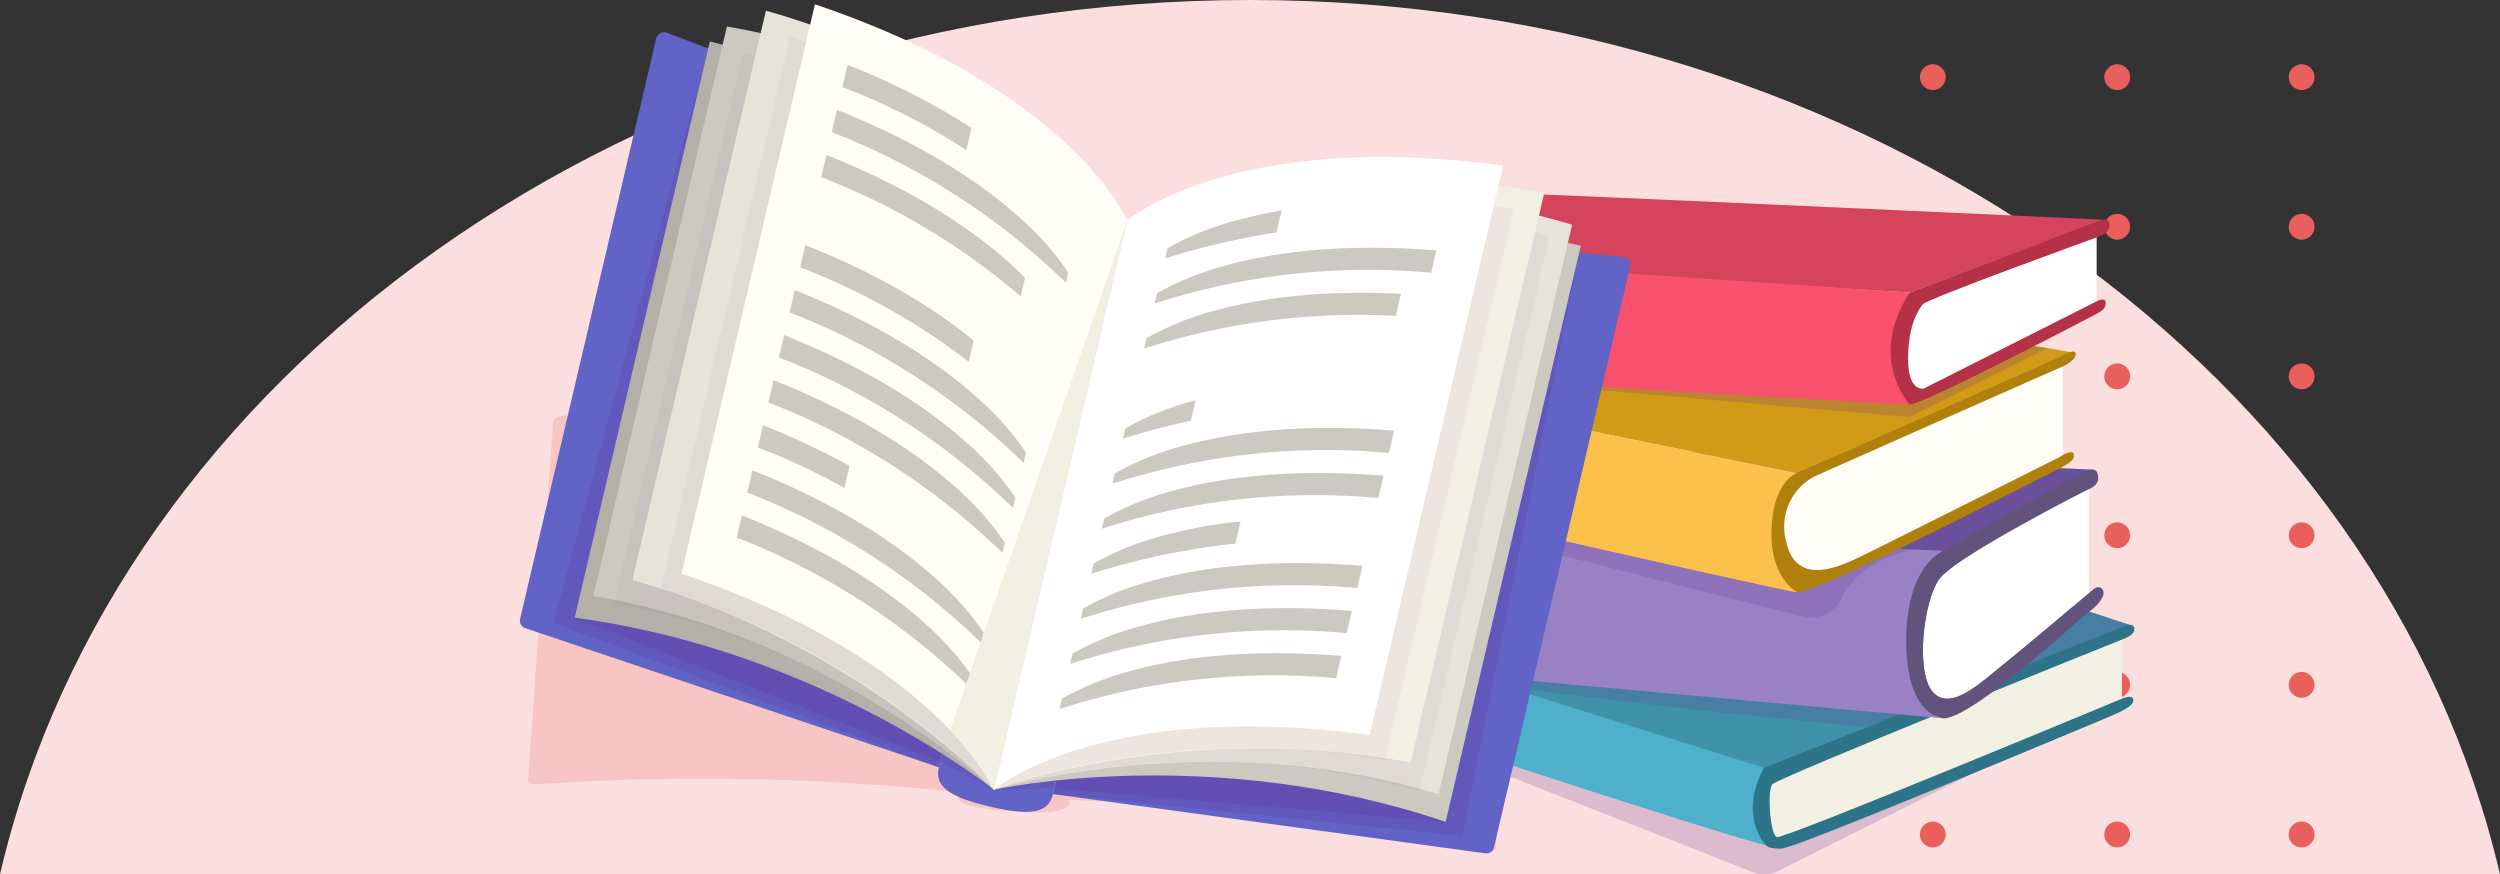 <svg xmlns="http://www.w3.org/2000/svg" xmlns:xlink="http://www.w3.org/1999/xlink" width="505" height="176.624" viewBox="0 0 505 176.624">
  <rect x="0" y="0" width="505" height="176.624" fill="#333333" stroke="none"/>
  <defs>
    <clipPath id="clip-path">
      <rect id="Rectángulo_7433" data-name="Rectángulo 7433" width="79.718" height="65.65" fill="#e85f5b"/>
    </clipPath>
    <clipPath id="clip-path-3">
      <rect id="Rectángulo_7957" data-name="Rectángulo 7957" width="326.154" height="175.748" fill="none"/>
    </clipPath>
    <clipPath id="clip-path-5">
      <rect id="Rectángulo_7943" data-name="Rectángulo 7943" width="169.044" height="37.816" fill="none"/>
    </clipPath>
    <clipPath id="clip-path-6">
      <rect id="Rectángulo_7944" data-name="Rectángulo 7944" width="129.501" height="55.749" fill="none"/>
    </clipPath>
    <clipPath id="clip-path-7">
      <rect id="Rectángulo_7945" data-name="Rectángulo 7945" width="74.742" height="17.128" fill="none"/>
    </clipPath>
    <clipPath id="clip-path-8">
      <rect id="Rectángulo_7946" data-name="Rectángulo 7946" width="169.205" height="33.491" fill="none"/>
    </clipPath>
    <clipPath id="clip-path-9">
      <rect id="Rectángulo_7947" data-name="Rectángulo 7947" width="200.557" height="98.094" fill="#e85f5b"/>
    </clipPath>
    <clipPath id="clip-path-10">
      <rect id="Rectángulo_7948" data-name="Rectángulo 7948" width="106.279" height="125.471" fill="none"/>
    </clipPath>
    <clipPath id="clip-path-11">
      <rect id="Rectángulo_7949" data-name="Rectángulo 7949" width="105.292" height="145.203" fill="none"/>
    </clipPath>
    <clipPath id="clip-path-12">
      <rect id="Rectángulo_7950" data-name="Rectángulo 7950" width="84.655" height="78.696" fill="none"/>
    </clipPath>
    <clipPath id="clip-path-13">
      <rect id="Rectángulo_7951" data-name="Rectángulo 7951" width="91.277" height="54.437" fill="none"/>
    </clipPath>
    <clipPath id="clip-path-14">
      <rect id="Rectángulo_7952" data-name="Rectángulo 7952" width="102.814" height="148.694" fill="none"/>
    </clipPath>
    <clipPath id="clip-path-15">
      <rect id="Rectángulo_7953" data-name="Rectángulo 7953" width="93.544" height="152.01" fill="none"/>
    </clipPath>
    <clipPath id="clip-path-16">
      <rect id="Rectángulo_7954" data-name="Rectángulo 7954" width="112.27" height="118.375" fill="none"/>
    </clipPath>
    <clipPath id="clip-path-17">
      <rect id="Rectángulo_7955" data-name="Rectángulo 7955" width="105.07" height="119.719" fill="none"/>
    </clipPath>
  </defs>
  <g id="Grupo_88179" data-name="Grupo 88179" transform="translate(-915 -1061)">
    <g id="Grupo_87530" data-name="Grupo 87530">
      <g id="Grupo_87485" data-name="Grupo 87485" transform="translate(-11.189 619.957)">
        <g id="Grupo_86888" data-name="Grupo 86888" transform="translate(926.189 441.043)">
          <path id="Trazado_152654" data-name="Trazado 152654" d="M1909.2,1084.977c-23.443-100.706-127.574-176.623-252.5-176.623s-229.057,75.917-252.5,176.623Z" transform="translate(-1404.203 -908.354)" fill="#fbdfde"/>
        </g>
        <g id="Grupo_86889" data-name="Grupo 86889" transform="translate(1314.014 454.024)">
          <g id="Grupo_86895" data-name="Grupo 86895">
            <g id="Grupo_86894" data-name="Grupo 86894" clip-path="url(#clip-path)">
              <path id="Trazado_152651" data-name="Trazado 152651" d="M5.21,2.6A2.605,2.605,0,1,1,2.6,0,2.605,2.605,0,0,1,5.21,2.6M39.859,0A2.605,2.605,0,1,0,42.464,2.6,2.605,2.605,0,0,0,39.859,0M77.113,0a2.605,2.605,0,1,0,2.6,2.605A2.605,2.605,0,0,0,77.113,0M2.6,30.219A2.605,2.605,0,1,0,5.21,32.824,2.605,2.605,0,0,0,2.6,30.219m37.254,0a2.605,2.605,0,1,0,2.605,2.605,2.605,2.605,0,0,0-2.605-2.605m37.254,0a2.605,2.605,0,1,0,2.6,2.605,2.605,2.605,0,0,0-2.6-2.605M2.6,60.439a2.605,2.605,0,1,0,2.605,2.6,2.605,2.605,0,0,0-2.605-2.6m37.254,0a2.605,2.605,0,1,0,2.605,2.6,2.605,2.605,0,0,0-2.605-2.6m37.254,0a2.605,2.605,0,1,0,2.6,2.6,2.605,2.605,0,0,0-2.6-2.6" transform="translate(0 0)" fill="#e85f5b"/>
            </g>
          </g>
          <g id="Grupo_86896" data-name="Grupo 86896" transform="translate(0 92.54)">
            <g id="Grupo_86894-2" data-name="Grupo 86894" clip-path="url(#clip-path)">
              <path id="Trazado_152651-2" data-name="Trazado 152651" d="M5.21,2.6A2.605,2.605,0,1,1,2.6,0,2.605,2.605,0,0,1,5.21,2.6M39.859,0A2.605,2.605,0,1,0,42.464,2.6,2.605,2.605,0,0,0,39.859,0M77.113,0a2.605,2.605,0,1,0,2.6,2.605A2.605,2.605,0,0,0,77.113,0M2.6,30.219A2.605,2.605,0,1,0,5.21,32.824,2.605,2.605,0,0,0,2.6,30.219m37.254,0a2.605,2.605,0,1,0,2.605,2.605,2.605,2.605,0,0,0-2.605-2.605m37.254,0a2.605,2.605,0,1,0,2.6,2.605,2.605,2.605,0,0,0-2.6-2.605M2.6,60.439a2.605,2.605,0,1,0,2.605,2.6,2.605,2.605,0,0,0-2.605-2.6m37.254,0a2.605,2.605,0,1,0,2.605,2.6,2.605,2.605,0,0,0-2.605-2.6m37.254,0a2.605,2.605,0,1,0,2.6,2.6,2.605,2.605,0,0,0-2.6-2.6" transform="translate(0 0)" fill="#e85f5b"/>
            </g>
          </g>
        </g>
      </g>
      <g id="Grupo_87529" data-name="Grupo 87529" transform="translate(1020 1061.876)">
        <g id="Grupo_87528" data-name="Grupo 87528" clip-path="url(#clip-path-3)">
          <g id="Grupo_87527" data-name="Grupo 87527">
            <g id="Grupo_87526" data-name="Grupo 87526" clip-path="url(#clip-path-3)">
              <g id="Grupo_87489" data-name="Grupo 87489" transform="translate(154.156 137.931)" opacity="0.2" style="mix-blend-mode: multiply;isolation: isolate">
                <g id="Grupo_87488" data-name="Grupo 87488">
                  <g id="Grupo_87487" data-name="Grupo 87487" clip-path="url(#clip-path-5)">
                    <path id="Trazado_154390" data-name="Trazado 154390" d="M382.281,193.3l-68.971,34.63a6.36,6.36,0,0,1-5.184.234l-94.889-37.374Z" transform="translate(-213.237 -190.794)" fill="#662d91"/>
                  </g>
                </g>
              </g>
              <path id="Trazado_154391" data-name="Trazado 154391" d="M419.744,175.836v14.528s-67.6,29.094-69.877,28.174-4.628-11.809-1.441-14.529,71.318-28.173,71.318-28.173" transform="translate(-96.107 -48.718)" fill="#f2efe3"/>
              <path id="Trazado_154392" data-name="Trazado 154392" d="M195.956,154.424c.662,1.384,107.536,35.887,109.108,35.495,0,0,52.27-19.673,75.011-29.76L272.547,124.991s-77.743,27.025-76.591,29.433" transform="translate(-54.29 -34.631)" fill="#3f92a9"/>
              <g id="Grupo_87492" data-name="Grupo 87492" transform="translate(196.285 90.36)" opacity="0.2" style="mix-blend-mode: multiply;isolation: isolate">
                <g id="Grupo_87491" data-name="Grupo 87491">
                  <g id="Grupo_87490" data-name="Grupo 87490" clip-path="url(#clip-path-6)">
                    <path id="Trazado_154393" data-name="Trazado 154393" d="M271.553,171.581c.662,1.384,76.936,9.538,78.507,9.145,0,0,28.211-10.481,50.953-20.568L293.485,124.991s-23.083,44.182-21.932,46.59" transform="translate(-271.512 -124.991)" fill="#662d91"/>
                  </g>
                </g>
              </g>
              <path id="Trazado_154394" data-name="Trazado 154394" d="M195.442,179.539c.662,1.384,108.7,36.58,110.273,36.188,0,0-3.185-5.609-.368-15.6L195.691,165.7s-1.4,11.427-.249,13.835" transform="translate(-54.025 -45.911)" fill="#4eb0cb"/>
              <path id="Trazado_154395" data-name="Trazado 154395" d="M346.772,202.258l72.784-28.57s1.834-.849,2.033.392-1.588,1.935-2.878,2.431-69.2,27.8-70.258,29.085-.468,10.2.938,10.664,69.259-27.774,69.259-27.774,2.461-1.172,2.7-.117-.938,1.992-5.508,3.867-62.7,26.368-65.626,26.368-3.072-.743-3.072-.743-5.682-5.816-.368-15.6" transform="translate(-95.45 -48.045)" fill="#2d7488"/>
              <path id="Trazado_154396" data-name="Trazado 154396" d="M396.212,128.392a6.9,6.9,0,0,0,1.142.1c-.032,0-.093-.007-.18-.017Z" transform="translate(-109.777 -35.573)" fill="#692d91"/>
              <path id="Trazado_154397" data-name="Trazado 154397" d="M370.378,132.2a1.939,1.939,0,0,1,.7-.406c2.06-3.328,4.355-4.151,4.355-4.151l-136.82-6.155-30.041,16.393,127.765,18.082c6.791-12.2,23.945-14.77,34.041-23.764" transform="translate(-57.788 -33.661)" fill="#6a4f9a"/>
              <path id="Trazado_154398" data-name="Trazado 154398" d="M395.356,153.613c-3.127,4.307-4.9,18.762-1.3,22.833s9.794-2.006,14.16-5.487c3.708-2.956,14.262-11.865,17.362-14.486v-21l-.038.018c-1.345.586-27.059,13.815-30.185,18.122" transform="translate(-108.627 -37.535)" fill="#fff"/>
              <path id="Trazado_154399" data-name="Trazado 154399" d="M427.037,154.213c-.767-1.062-1.888,0-1.888,0l-.87.736c-3.1,2.621-13.653,11.53-17.36,14.486-4.367,3.481-10.561,9.558-14.16,5.487s-1.829-18.526,1.3-22.833,28.841-17.536,30.185-18.122l.038-.018c1.322-.586,2.132-1.41,1.825-2.878-.311-1.483-1.379-1.035-1.69-1.035s-12.982,6.738-29.484,16.352c0,0-5.19,1.858-6.968,11.325a37.238,37.238,0,0,0-.593,6.884,34.958,34.958,0,0,0,.5,6.222c1.49,8.237,5.853,9.275,6.85,9.4l.207.019c5.889,0,27.21-19.952,29.334-21.486s3.54-3.481,2.773-4.543" transform="translate(-107.327 -36.011)" fill="#61537b"/>
              <path id="Trazado_154400" data-name="Trazado 154400" d="M335.778,168.529c0-15.516,7.56-18.209,7.56-18.209l-136.819-6.155s-12.053,11.8,0,27.57l135.65,12.333.962.087c-1.208-.155-7.354-1.633-7.354-15.625" transform="translate(-55.735 -39.943)" fill="#9a81c5"/>
              <g id="Grupo_87495" data-name="Grupo 87495" transform="translate(206.96 106.749)" opacity="0.2" style="mix-blend-mode: multiply;isolation: isolate">
                <g id="Grupo_87494" data-name="Grupo 87494">
                  <g id="Grupo_87493" data-name="Grupo 87493" clip-path="url(#clip-path-7)">
                    <path id="Trazado_154401" data-name="Trazado 154401" d="M286.278,147.661l1.054,3.965,51.121,12.956a6.829,6.829,0,0,0,7.853-3.78c3.681-7.864,14.714-9.778,14.714-9.778Z" transform="translate(-286.278 -147.661)" fill="#662d91"/>
                  </g>
                </g>
              </g>
              <path id="Trazado_154402" data-name="Trazado 154402" d="M397.722,128.531h.027l-.207-.019c.086.011.148.016.18.017" transform="translate(-110.146 -35.607)" fill="#7739a6"/>
              <path id="Trazado_154403" data-name="Trazado 154403" d="M408.749,99.981v19.954l-49.136,23.9-8.347-5.312-.949-9.58,7.494-7.036Z" transform="translate(-97.061 -27.701)" fill="#fffdf5"/>
              <path id="Trazado_154404" data-name="Trazado 154404" d="M367.636,89.543,246.646,69.028l-53.971,20.64,118.791,24.114Z" transform="translate(-53.384 -19.125)" fill="#d19b17"/>
              <g id="Grupo_87498" data-name="Grupo 87498" transform="translate(139.29 49.903)" opacity="0.2" style="mix-blend-mode: multiply;isolation: isolate">
                <g id="Grupo_87497" data-name="Grupo 87497">
                  <g id="Grupo_87496" data-name="Grupo 87496" clip-path="url(#clip-path-8)">
                    <path id="Trazado_154405" data-name="Trazado 154405" d="M334.136,102.518l27.743-13.952L246.646,69.028l-53.971,20.64,55.7,5.386Z" transform="translate(-192.674 -69.028)" fill="#662d91"/>
                  </g>
                </g>
              </g>
              <path id="Trazado_154406" data-name="Trazado 154406" d="M353.286,121.538,406.1,98.219s3.03-1.893,3.354-.92-1.19,2.218-3.463,3.138-49.125,21.746-49.125,21.746a11.424,11.424,0,0,0-5.864,13.173c2.089,9.559,11.245,4.9,15.583,2.811s39.679-19.84,39.679-19.84,2.41-1.687,2.811-.642-.883,2.008-3.213,3.132-48.05,24.847-52.58,24.833-9.67-16-9.67-16l6.506-7.229Z" transform="translate(-95.205 -26.881)" fill="#b0800c"/>
              <path id="Trazado_154407" data-name="Trazado 154407" d="M191.731,97.578c-1.692,1.354-4.569,14.383,0,21.491,0,0,117.1,26.905,118.791,26.736,0,0-5.584-2.707-5.246-12.691s5.246-11.422,5.246-11.422Z" transform="translate(-52.44 -27.036)" fill="#fcc14a"/>
              <path id="Trazado_154408" data-name="Trazado 154408" d="M425.436,63.11V78.772s-34.637,18.072-36.5,17.951-5.843-17.469,0-19.878,36.5-13.734,36.5-13.734" transform="translate(-106.912 -17.486)" fill="#fff"/>
              <path id="Trazado_154409" data-name="Trazado 154409" d="M194.988,64.143s40.481-11.857,43.534-12.122,135.424,5.9,135.424,5.9L334.777,72.635Z" transform="translate(-54.025 -14.411)" fill="#d5435c"/>
              <path id="Trazado_154410" data-name="Trazado 154410" d="M386.083,74.9,424.43,60.38s1.757-.691,1.979.492-.444,2.143-1.922,2.66S389.6,76.17,388.718,77.278s-2.955,4.213-2.955,11.012,3.177,5.986,3.177,5.986L423.674,76.76s1.922-1.1,2,.113-.739,1.735-1.848,2.326-35.115,18.4-37.738,18.3-6.9-7.875-5.717-12.679,5.717-9.919,5.717-9.919" transform="translate(-105.331 -16.674)" fill="#b43148"/>
              <path id="Trazado_154411" data-name="Trazado 154411" d="M334.279,77.25S195.764,67.663,194.49,68.759s-2.41,19.722.69,21.64,134.99,9.449,139.1,9.449c0,0-8.629-9.176,0-22.6" transform="translate(-53.527 -19.027)" fill="#f7516d"/>
              <g id="Grupo_87501" data-name="Grupo 87501" transform="translate(1.662 72.999)" opacity="0.2" style="mix-blend-mode: multiply;isolation: isolate">
                <g id="Grupo_87500" data-name="Grupo 87500">
                  <g id="Grupo_87499" data-name="Grupo 87499" clip-path="url(#clip-path-9)">
                    <path id="Trazado_154412" data-name="Trazado 154412" d="M201.058,124.517q-4.161-.769-8.333-1.465l.061-.864c-.857-.217-1.695-.417-2.542-.622l.158-2.266c-2.222-.639-4.42-1.209-6.6-1.739q.1-1.4.2-2.806c-3.041-.622-6.025-1.141-8.956-1.576q.088-1.264.177-2.53c-52.432-7.251-70.084,7.764-70.012,7.165-.012.6-15.4-16.723-68.334-16.839q-.088,1.264-.176,2.529c-2.963.023-5.99.121-9.088.314q-.1,1.4-.2,2.806c-2.237.22-4.493.479-6.783.8l-.158,2.266c-.868.085-1.725.166-2.6.262q-.029.433-.06.864-4.228.11-8.455.292c-1,.043-1.935.581-1.973,1.131L2.3,184.843c-.032.458.58.759,1.419.7a490.493,490.493,0,0,1,85.089,1.549c-.158,2.268,2.631,3.322,11.278,3.906,8.643.625,11.553-.031,11.712-2.3a490.524,490.524,0,0,1,84.476,10.31c.823.174,1.47-.04,1.5-.5l5.077-72.6c.038-.55-.813-1.213-1.8-1.395" transform="translate(-2.299 -100.976)" fill="#e85f5b"/>
                  </g>
                </g>
              </g>
              <path id="Trazado_154413" data-name="Trazado 154413" d="M112.075,39.279,29.83,7.946a1.644,1.644,0,0,0-2.245.988L.036,126.418a1.579,1.579,0,0,0,1.141,1.79l83.462,28.074Z" transform="translate(0 -2.166)" fill="#6163c7"/>
              <path id="Trazado_154414" data-name="Trazado 154414" d="M151.514,79.811l-11.16-4.3-23.338,99.526c-.855,3.644,1.631,5.909,10.305,7.943s11.907,1.11,12.762-2.534l23.338-99.526Z" transform="translate(-32.377 -20.922)" fill="#6163c7"/>
              <path id="Trazado_154415" data-name="Trazado 154415" d="M176.421,58.818l87.6,8.5a1.644,1.644,0,0,1,1.572,1.883l-27.55,117.485a1.58,1.58,0,0,1-1.818,1.1l-87.241-11.955Z" transform="translate(-41.279 -16.297)" fill="#6163c7"/>
              <g id="Grupo_87504" data-name="Grupo 87504" transform="translate(107.705 42.521)" opacity="0.2" style="mix-blend-mode: multiply;isolation: isolate">
                <g id="Grupo_87503" data-name="Grupo 87503">
                  <g id="Grupo_87502" data-name="Grupo 87502" clip-path="url(#clip-path-10)">
                    <path id="Trazado_154416" data-name="Trazado 154416" d="M255.262,66.465,176.42,58.818l-27.437,117,82.713,8.468Z" transform="translate(-148.983 -58.818)" fill="#662d91"/>
                  </g>
                </g>
              </g>
              <g id="Grupo_87507" data-name="Grupo 87507" transform="translate(6.783 8.913)" opacity="0.2" style="mix-blend-mode: multiply;isolation: isolate">
                <g id="Grupo_87506" data-name="Grupo 87506">
                  <g id="Grupo_87505" data-name="Grupo 87505" clip-path="url(#clip-path-11)">
                    <path id="Trazado_154417" data-name="Trazado 154417" d="M40.652,12.329l74.023,28.2-27.437,117L9.383,128.346Z" transform="translate(-9.383 -12.329)" fill="#662d91"/>
                  </g>
                </g>
              </g>
              <g id="Grupo_87510" data-name="Grupo 87510" transform="translate(11.089 79.943)" opacity="0.2" style="mix-blend-mode: multiply;isolation: isolate">
                <g id="Grupo_87509" data-name="Grupo 87509">
                  <g id="Grupo_87508" data-name="Grupo 87508" clip-path="url(#clip-path-12)">
                    <path id="Trazado_154418" data-name="Trazado 154418" d="M99.995,189.278l-10.84-5.662L15.34,154.533l33.893-43.951,48.5,30.6Z" transform="translate(-15.34 -110.582)" fill="#662d91"/>
                  </g>
                </g>
              </g>
              <g id="Grupo_87513" data-name="Grupo 87513" transform="translate(95.744 110.713)" opacity="0.2" style="mix-blend-mode: multiply;isolation: isolate">
                <g id="Grupo_87512" data-name="Grupo 87512">
                  <g id="Grupo_87511" data-name="Grupo 87511" clip-path="url(#clip-path-13)">
                    <path id="Trazado_154419" data-name="Trazado 154419" d="M132.439,201.071l12.227-.253,79.049,6.764-10.822-54.437-57.047,5.844Z" transform="translate(-132.439 -153.145)" fill="#662d91"/>
                  </g>
                </g>
              </g>
              <path id="Trazado_154420" data-name="Trazado 154420" d="M126.964,46.509S97.484,23.257,42.63,10.394L15.339,126.774c49.784,6.629,84.655,34.745,84.655,34.745Z" transform="translate(-4.25 -2.88)" fill="#b3b0a8"/>
              <path id="Trazado_154421" data-name="Trazado 154421" d="M101.442,160.357S68.8,129.4,20.562,121.208L47.532,6.2c48.236,8.188,80.88,39.149,80.88,39.149Z" transform="translate(-5.697 -1.717)" fill="#ccc9c0"/>
              <g id="Grupo_87516" data-name="Grupo 87516" transform="translate(19.003 9.945)" opacity="0.05" style="mix-blend-mode: multiply;isolation: isolate">
                <g id="Grupo_87515" data-name="Grupo 87515">
                  <g id="Grupo_87514" data-name="Grupo 87514" clip-path="url(#clip-path-14)">
                    <path id="Trazado_154422" data-name="Trazado 154422" d="M103.027,162.451S72.112,132.67,26.286,124.943L52.36,13.757c45.825,7.727,76.74,37.508,76.74,37.508Z" transform="translate(-26.286 -13.757)" fill="#662d91"/>
                  </g>
                </g>
              </g>
              <path id="Trazado_154423" data-name="Trazado 154423" d="M104.462,159.131s-27.464-29.507-73-42.346L58.432,1.774c45.535,12.841,73,42.347,73,42.347" transform="translate(-8.718 -0.492)" fill="#e6e3d8"/>
              <g id="Grupo_87519" data-name="Grupo 87519" transform="translate(28.397 6.629)" opacity="0.05" style="mix-blend-mode: multiply;isolation: isolate">
                <g id="Grupo_87518" data-name="Grupo 87518">
                  <g id="Grupo_87517" data-name="Grupo 87517" clip-path="url(#clip-path-15)">
                    <path id="Trazado_154424" data-name="Trazado 154424" d="M106.627,161.18s-25.2-28.314-67.348-40.3L65.475,9.17c42.146,11.984,67.348,40.3,67.348,40.3" transform="translate(-39.28 -9.17)" fill="#662d91"/>
                  </g>
                </g>
              </g>
              <path id="Trazado_154425" data-name="Trazado 154425" d="M108.256,158.64s-11.239-26.182-63.1-43.629L72.127,0c51.86,17.447,63.1,43.63,63.1,43.63Z" transform="translate(-12.512)" fill="#fffdf5"/>
              <path id="Trazado_154426" data-name="Trazado 154426" d="M116.213,29.642A142.444,142.444,0,0,0,91.183,16.91L90.13,21.4a133.7,133.7,0,0,1,25.032,12.721Z" transform="translate(-24.972 -4.685)" fill="#ccc9c0"/>
              <path id="Trazado_154427" data-name="Trazado 154427" d="M134.453,64.392q-.591-.577-1.216-1.163A140.317,140.317,0,0,0,87.178,33.989L88.231,29.5c18.725,7.454,30.352,15.82,37.063,21.9a58.342,58.342,0,0,1,9.647,10.918Z" transform="translate(-24.154 -8.173)" fill="#ccc9c0"/>
              <path id="Trazado_154428" data-name="Trazado 154428" d="M125.393,66.91c-.922-.937-1.932-1.914-3.052-2.927-6.71-6.078-18.338-14.443-37.063-21.9l-1.053,4.492a138.046,138.046,0,0,1,40.288,24.081Z" transform="translate(-23.336 -11.661)" fill="#ccc9c0"/>
              <path id="Trazado_154429" data-name="Trazado 154429" d="M113.4,86.547C106.414,80.811,95.541,73.7,79.376,67.263l-1.053,4.492A136.025,136.025,0,0,1,112.4,90.832Z" transform="translate(-21.701 -18.636)" fill="#ccc9c0"/>
              <path id="Trazado_154430" data-name="Trazado 154430" d="M122.645,114.746q-.591-.576-1.216-1.163A140.317,140.317,0,0,0,75.37,84.343l1.053-4.492c18.725,7.454,30.352,15.82,37.063,21.9a58.342,58.342,0,0,1,9.647,10.918Z" transform="translate(-20.883 -22.124)" fill="#ccc9c0"/>
              <path id="Trazado_154431" data-name="Trazado 154431" d="M119.694,127.334q-.591-.576-1.216-1.163A140.316,140.316,0,0,0,72.419,96.931l1.053-4.492c18.725,7.454,30.352,15.82,37.063,21.9a58.381,58.381,0,0,1,9.648,10.918Z" transform="translate(-20.065 -25.612)" fill="#ccc9c0"/>
              <path id="Trazado_154432" data-name="Trazado 154432" d="M116.742,139.922q-.591-.576-1.216-1.163a140.316,140.316,0,0,0-46.059-29.239l1.053-4.492c18.725,7.454,30.352,15.82,37.063,21.9a58.319,58.319,0,0,1,9.647,10.918Z" transform="translate(-19.247 -29.1)" fill="#ccc9c0"/>
              <path id="Trazado_154433" data-name="Trazado 154433" d="M85.041,125.823a153.145,153.145,0,0,0-17.473-8.207l-1.053,4.492A132.287,132.287,0,0,1,84,130.282Z" transform="translate(-18.429 -32.588)" fill="#ccc9c0"/>
              <path id="Trazado_154434" data-name="Trazado 154434" d="M110.838,165.1q-.591-.576-1.216-1.163A140.317,140.317,0,0,0,63.563,134.7l1.053-4.492c18.725,7.453,30.352,15.819,37.063,21.9a58.342,58.342,0,0,1,9.647,10.918Z" transform="translate(-17.611 -36.076)" fill="#ccc9c0"/>
              <path id="Trazado_154435" data-name="Trazado 154435" d="M107.886,177.687q-.591-.576-1.216-1.163a140.317,140.317,0,0,0-46.059-29.239l1.053-4.492c18.725,7.454,30.352,15.82,37.063,21.9a58.342,58.342,0,0,1,9.647,10.918Z" transform="translate(-16.793 -39.563)" fill="#ccc9c0"/>
              <path id="Trazado_154436" data-name="Trazado 154436" d="M120.253,163.361c6.679,7.04,8.81,12,8.81,12l26.97-115.01Z" transform="translate(-33.318 -16.721)" fill="#f2efe3"/>
              <path id="Trazado_154437" data-name="Trazado 154437" d="M159.409,59.469s36.743-7.722,91.6,5.141L223.716,180.99c-47.542-16.194-91.277-6.511-91.277-6.511Z" transform="translate(-36.695 -15.84)" fill="#ccc9c0"/>
              <path id="Trazado_154438" data-name="Trazado 154438" d="M132.439,173.206s43-13.222,89.852.887l26.97-115.01c-46.847-14.109-89.852-.887-89.852-.887Z" transform="translate(-36.695 -14.566)" fill="#e6e3d8"/>
              <g id="Grupo_87522" data-name="Grupo 87522" transform="translate(95.744 40.724)" opacity="0.05" style="mix-blend-mode: multiply;isolation: isolate">
                <g id="Grupo_87521" data-name="Grupo 87521">
                  <g id="Grupo_87520" data-name="Grupo 87520" clip-path="url(#clip-path-16)">
                    <path id="Trazado_154439" data-name="Trazado 154439" d="M132.439,174.247s41.2-13.083,85.951.459L244.708,62.472c-44.752-13.543-85.95-.459-85.95-.459Z" transform="translate(-132.439 -56.331)" fill="#662d91"/>
                  </g>
                </g>
              </g>
              <path id="Trazado_154440" data-name="Trazado 154440" d="M132.439,172.172s37.718-14.222,84.214-5.481l26.97-115.01c-46.5-8.741-84.215,5.481-84.215,5.481Z" transform="translate(-36.695 -13.532)" fill="#f2efe3"/>
              <g id="Grupo_87525" data-name="Grupo 87525" transform="translate(95.744 38.92)" opacity="0.05" style="mix-blend-mode: multiply;isolation: isolate">
                <g id="Grupo_87524" data-name="Grupo 87524">
                  <g id="Grupo_87523" data-name="Grupo 87523" clip-path="url(#clip-path-17)">
                    <path id="Trazado_154441" data-name="Trazado 154441" d="M132.439,173.556s35.454-14.008,78.971-5.9l26.1-111.3c-43.517-8.112-78.971,5.9-78.971,5.9Z" transform="translate(-132.439 -53.836)" fill="#662d91"/>
                  </g>
                </g>
              </g>
              <path id="Trazado_154442" data-name="Trazado 154442" d="M132.439,170.458S154.146,152,208.356,159.428l26.97-115.01c-54.21-7.426-75.917,11.031-75.917,11.031Z" transform="translate(-36.695 -11.819)" fill="#fff"/>
              <path id="Trazado_154443" data-name="Trazado 154443" d="M203.856,57.606a89.278,89.278,0,0,0-9.535,2.11,58.369,58.369,0,0,0-13.494,5.491l-.488,2.079q.786-.254,1.606-.5a150.808,150.808,0,0,1,20.871-4.743Z" transform="translate(-49.966 -15.961)" fill="#ccc9c0"/>
              <path id="Trazado_154444" data-name="Trazado 154444" d="M177.386,79.268q.786-.254,1.606-.5a140.3,140.3,0,0,1,54.256-5.716l1.053-4.492c-20.086-1.647-34.221.677-42.934,3.138a58.364,58.364,0,0,0-13.495,5.491Z" transform="translate(-49.148 -18.842)" fill="#ccc9c0"/>
              <path id="Trazado_154445" data-name="Trazado 154445" d="M226.323,80.813c-17.437-.909-29.94,1.224-37.907,3.474a58.379,58.379,0,0,0-13.495,5.491l-.487,2.079q.786-.254,1.606-.5a141.545,141.545,0,0,1,49.241-6.1Z" transform="translate(-48.33 -22.331)" fill="#ccc9c0"/>
              <path id="Trazado_154446" data-name="Trazado 154446" d="M183.223,110.606c-.24.065-.478.131-.71.2a58.4,58.4,0,0,0-13.495,5.491l-.487,2.079q.785-.253,1.606-.5c3.853-1.164,7.9-2.227,12.117-3.135Z" transform="translate(-46.694 -30.645)" fill="#ccc9c0"/>
              <path id="Trazado_154447" data-name="Trazado 154447" d="M165.578,129.622q.786-.254,1.606-.5a140.3,140.3,0,0,1,54.256-5.716l1.053-4.492c-20.086-1.647-34.221.677-42.934,3.138a58.364,58.364,0,0,0-13.495,5.491Z" transform="translate(-45.876 -32.794)" fill="#ccc9c0"/>
              <path id="Trazado_154448" data-name="Trazado 154448" d="M162.626,142.21q.786-.254,1.606-.5a140.3,140.3,0,0,1,54.256-5.715l1.053-4.492c-20.086-1.647-34.221.677-42.934,3.138a58.378,58.378,0,0,0-13.495,5.491Z" transform="translate(-45.058 -36.281)" fill="#ccc9c0"/>
              <path id="Trazado_154449" data-name="Trazado 154449" d="M189.83,144.485a96.537,96.537,0,0,0-16.173,3.005,58.364,58.364,0,0,0-13.495,5.491l-.488,2.079q.786-.253,1.606-.5a148.252,148.252,0,0,1,27.5-5.593Z" transform="translate(-44.24 -40.032)" fill="#ccc9c0"/>
              <path id="Trazado_154450" data-name="Trazado 154450" d="M156.723,167.386q.786-.254,1.606-.5a140.3,140.3,0,0,1,54.256-5.716l1.053-4.492c-20.086-1.647-34.221.677-42.934,3.138a58.377,58.377,0,0,0-13.495,5.491Z" transform="translate(-43.423 -43.257)" fill="#ccc9c0"/>
              <path id="Trazado_154451" data-name="Trazado 154451" d="M153.771,179.975q.786-.254,1.606-.5a140.3,140.3,0,0,1,54.256-5.716l1.053-4.492c-20.086-1.647-34.221.677-42.934,3.138a58.378,58.378,0,0,0-13.495,5.491Z" transform="translate(-42.605 -46.745)" fill="#ccc9c0"/>
              <path id="Trazado_154452" data-name="Trazado 154452" d="M150.819,192.563q.786-.254,1.606-.5a140.3,140.3,0,0,1,54.256-5.716l1.053-4.492c-20.086-1.647-34.221.677-42.934,3.138a58.364,58.364,0,0,0-13.495,5.491Z" transform="translate(-41.787 -50.233)" fill="#ccc9c0"/>
            </g>
          </g>
        </g>
      </g>
    </g>
  </g>
</svg>
